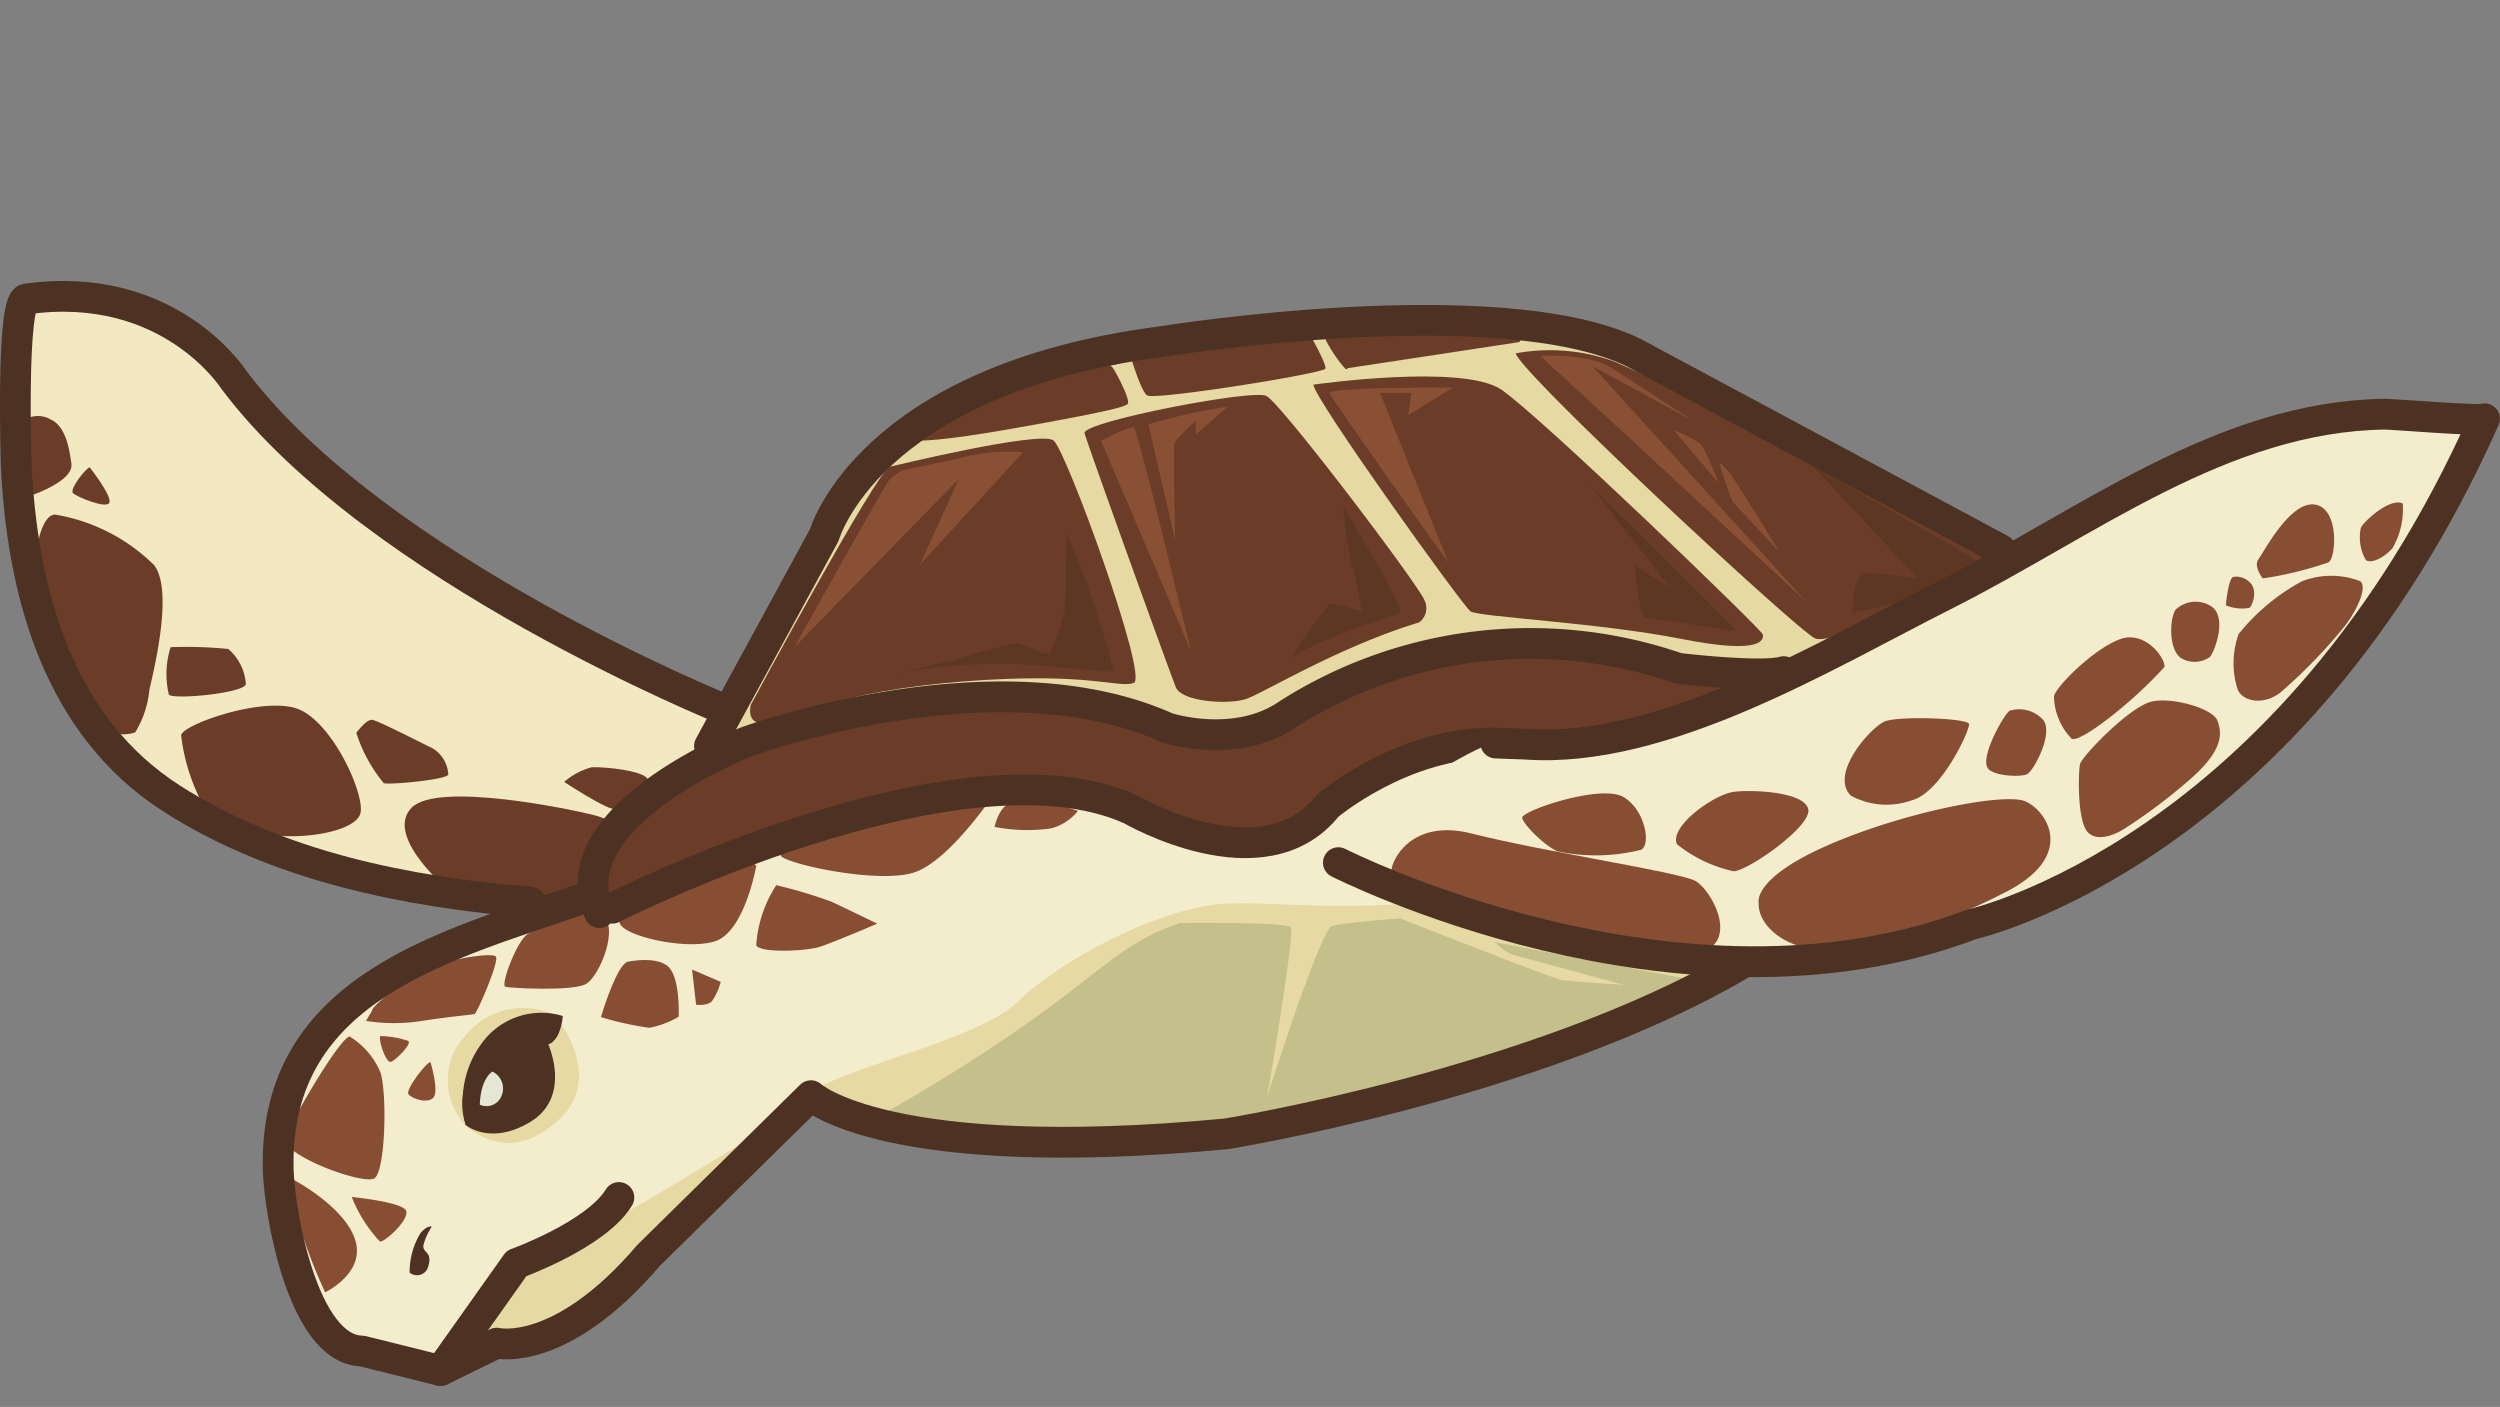 <svg xmlns="http://www.w3.org/2000/svg" viewBox="0 -16 142.15 80">
    <rect x="0" y="-16" width="142.15" height="80" fill="#808080" stroke="none"/>
    <defs>
        <style>.cls-1{fill:#f4edcd;}.cls-2{fill:#f2e8c2;}.cls-3{fill:#6b3d28;}.cls-4{fill:#e6d9a3;}.cls-5{fill:#895035;}.cls-6{fill:#5e3724;}.cls-7{fill:#4d3224;}.cls-8{fill:#e6e6d4;}.cls-9{fill:#874e34;}.cls-10{fill:#c4bf8b;}.cls-11{fill:none;stroke:#4d3224;stroke-linecap:round;stroke-linejoin:round;stroke-width:1.75px;}
        .hand-left,.hand-right{
            -webkit-animation: hand-An 2s linear infinite;
            animation: hand-An 2s linear infinite;
        }
        .hand-right{
            -webkit-animation-delay: 1s;
            animation-delay: 1s;
        }
        @keyframes hand-An{
            0%{
                transform-origin: right bottom;
                transform: rotate(-3deg);
                -webkit-transform-origin: right bottom;
                -webkit-transform: rotate(-3deg); 
            }
            50%{
                transform-origin: right bottom;
                transform: rotate(3.4deg);
                -webkit-transform-origin: right bottom;
                -webkit-transform: rotate(3.4deg);
            }
            100%{
                transform-origin: right bottom;
                transform: rotate(-3deg);
                -webkit-transform-origin: right bottom;
                -webkit-transform: rotate(-3deg);  
            }

        }
        </style>
    </defs>
    <title>skills-tortoise</title>
    <g class="Body">
        <g class="hand-left">
            <path class="cls-2" d="M46.14,38.94C34.26,34.49,28.75,36.22,13,31S1.5,1,1.5,1,7.82-.25,12.22,4.29c7,7.23,17.85,17.1,32.44,21.25,11.59,3.3,7,4.2,7,4.2Z"/>
            <path class="cls-3" d="M25.09,34.22s-3.16-2.77-1.69-4.29,9.15.1,10.42.43,1.45,1,1.45,1L33.52,34.7l-1.17.67Z"/>
            <path class="cls-3" d="M15.13,31.43c2,.36,5-.13,5.35-1.14s-1.67-5.54-3.79-6.06-6.33,1-6.39,1.58a11,11,0,0,0,1.18,3.83C12.07,30.67,15.13,31.43,15.13,31.43Z"/>
            <path class="cls-3" d="M8.49,23.26c.07-.45,1.47-5.59.27-7.13a10.45,10.45,0,0,0-5.62-2.87c-1.09,0-1.33,3.77-1.22,4.23a30.36,30.36,0,0,0,2.31,6.15c1.46,2.83,3.46,2,3.46,2A5.68,5.68,0,0,0,8.49,23.26Z"/>
            <path class="cls-3" d="M1.59,7.77c-.64.3-.12,4.51.08,4.44s2.52-.86,2.39-1.84S3.7,8.22,2.88,7.85A1.43,1.43,0,0,0,1.59,7.77Z"/>
            <path class="cls-3" d="M9.7,20.8a5.07,5.07,0,0,0-.1,2.69c.2.31,4.28-.07,4.38-.59a2.89,2.89,0,0,0-1-2A24.11,24.11,0,0,0,9.7,20.8Z"/>
            <path class="cls-3" d="M20.26,25.67a8.57,8.57,0,0,0,1.56,2.86c.3.11,3.66-.2,3.67-.5a1.85,1.85,0,0,0-.91-1.49c-.67-.32-3.09-1.57-3.42-1.61S20.26,25.67,20.26,25.67Z"/>
            <path class="cls-3" d="M32.08,28.46S34.62,30.13,35,30s2.11-1.19,1.83-1.7-2.59-.71-3.2-.67A3.91,3.91,0,0,0,32.08,28.46Z"/>
            <path class="cls-3" d="M5.1,10.57c-.27.1-1.16,1.26-.95,1.47s1.91.92,2.07.54S5.1,10.57,5.1,10.57Z"/>
            <path class="cls-11" d="M41.2,24.34s-19.84-8-27.9-18.74C13.3,5.6,9.66-.14,1.5,1c-.86.12-.6,9.14-.56,9.84C1.35,18,3.42,25.33,9.74,29.39c6,3.86,13.42,5.34,20.42,5.91"/>
        </g>
        <path class="cls-1" d="M54.88,23.42a47.05,47.05,0,0,0-16.46,9.64l-1.9.77c-4.26,1.53-8,3-11.68,4.35-5.66,2-9,9.59-9.28,11.47s2.41,7.86,3,9.6,6.23,2.72,6.44,2.68,3.48-5.35,4.32-6.09,8-3.16,10.45-4.75c1.25-.83,3.21-2.21,4.8-3.35.84-.53,1.76-1.14,2.71-1.78,11.25-1.85,36.74-7.54,48.28-11.36,14.54-4.81,14.51-7.67,14.51-7.67l3.5-6.37S69.08,18.48,54.88,23.42Z"/>
            <path class="cls-4" d="M26.59,60.12a26.66,26.66,0,0,0,6.18-1.32c1.92-.89,10.55-10.52,10.55-10.52s-5.76,3.65-10,5.94A20.68,20.68,0,0,0,26.59,60.12Z"/>
            <path class="cls-4" d="M49.27,10.77c-2.46,2.34-10.64,20.45-13.81,25.54a30.24,30.24,0,0,1,18-8.23c11.16-1,15,1.73,21.48-1.61C87.29,20.08,85.36,25.14,94,27s23.12-8.35,23.11-9.35S99.67,7.52,91.44,3.76,56.06,4.31,49.27,10.77Z"/>
            <path class="cls-3" d="M50.59,10.54c-.75.26-7.9,13.54-7.9,13.54s-.37,1.33,1.12,1,3.79-1.76,10.95-2.33,8.87.41,9.71.08S60.64,9.65,59.91,9.05,50.59,10.54,50.59,10.54Z"/>
            <path class="cls-3" d="M61.67,8.63c0,.18,4.85,13.62,5.19,14.45s3,1,4,.66,5.23-2.95,9.83-4.35A1,1,0,0,0,81,18.14c-.34-.89-8.18-11.24-9-11.63S61.51,8,61.67,8.63Z"/>
            <path class="cls-3" d="M74.68,5.87c0,.75,8.48,12.57,8.93,12.89s7.29.64,12,1.57,4.67,0,4.62-.26S87.56,7.64,85.36,6.15,74.68,5.87,74.68,5.87Z"/>
            <path class="cls-3" d="M86.19,4.09c.13,1,15.85,15.62,17,16.2s10.22-4.16,10.22-4.16c.25-1-19-10.49-21.64-11.58A10.71,10.71,0,0,0,86.19,4.09Z"/>
            <path class="cls-3" d="M51.79,9c.22-1.17,9-4.33,9.73-4.44s1.54,0,1.8.42,1,1.85.79,2-.79.37-6.37,1.36S51.79,9,51.79,9Z"/>
            <path class="cls-3" d="M65.27,6.5c-.33-.08-.91-2-.91-2s-.1-.49,1-.82,7.37-1.24,8-1.24a1.25,1.25,0,0,1,1,.37s1.09,1.88,1,2.15S66.09,6.7,65.27,6.5Z"/>
            <path class="cls-3" d="M76.54,5c-.24-.16-1.68-2.11-1.25-2.46s9.5-.52,10.55-.09.55,1,.55,1L76.66,4.93Z"/>
            <path class="cls-5" d="M50.53,11.34c-.33.44-5.37,9.47-5.37,9.47l9.37-9.59L52.31,16.1l5.87-6.39a11.25,11.25,0,0,0-3.7.36l-3.24.69A3.69,3.69,0,0,0,50.53,11.34Z"/>
            <path class="cls-5" d="M62.6,9.06,67.71,21s-3-12.51-3.22-12.67S62.6,9.06,62.6,9.06Z"/>
            <path class="cls-5" d="M66.82,14.69s-1.49-6.37-1.51-6.57a35.74,35.74,0,0,1,4.5-1L68,8.7l0-.77s-1.15,1-1.22,1.3S66.82,14.69,66.82,14.69Z"/>
            <path class="cls-5" d="M82.36,16S75.69,6.7,75.61,6.35s7-.31,7-.31L80.07,7.6l.18-1.26-1.78,0Z"/>
            <path class="cls-5" d="M102.69,18.2S88.91,5.43,88.51,5.1a9.94,9.94,0,0,1-.88-.87s2.75-.14,4,.69l4.63,3-5.72-3.1Z"/>
            <path class="cls-5" d="M95.15,8.44l2.56,3a15.52,15.52,0,0,0-1-2.2A8.12,8.12,0,0,0,95.15,8.44Z"/>
            <path class="cls-5" d="M97.74,10.29s.67,2.11.78,2.24,2.65,2.84,2.65,2.84-2.57-4.22-2.93-4.61A2.69,2.69,0,0,0,97.74,10.29Z"/>
            <path class="cls-6" d="M73.4,21.41c2.28-1.44,5.89-2.32,6.19-2.57s-3.22-6.06-3.22-6.06a22.83,22.83,0,0,0,.45,3.16,24.17,24.17,0,0,1,.61,2.82,9.67,9.67,0,0,0-1.81-.43A26.44,26.44,0,0,0,73.4,21.41Z"/>
            <path class="cls-6" d="M51.12,22.28A30.39,30.39,0,0,1,60,21.92c1.75.17,3.16.3,3.32.26A45.25,45.25,0,0,0,61.34,16l-.69-1.7-.09,4.31s-.62,2.53-1,2.53-1.3-.48-1.75-.55a23,23,0,0,0-3.35.88Z"/>
            <path class="cls-6" d="M90.41,11.58s8.43,8.28,8.33,8.31-4.9-.78-5.22-.77-.57-3-.57-3l2,1.3Z"/>
            <path class="cls-6" d="M103.06,10.48s9.2,5.24,9.37,5.42-3.57,2.12-4.73,2.42-2.36.51-2.36.51-.1-2.26.85-2.25,2.8.27,2.8.27Z"/>
            <path class="cls-4" d="M26.49,48a3.72,3.72,0,0,1-.07-5.07,4.25,4.25,0,0,1,5.12-1.23s2.81,3.38.41,5.79C28.94,50.52,26.49,48,26.49,48Z"/>
            <path class="cls-7" d="M30.14,47.8c-2.24,1.35-3.65.18-3.65.18a3.61,3.61,0,0,1,.88-3.78,3.16,3.16,0,0,1,3.8-.83S32.54,46.36,30.14,47.8Z"/>
            <path class="cls-7" d="M26.49,48a5.5,5.5,0,0,1,.89-4.66A4.17,4.17,0,0,1,32,41.77s-.08,1.3-.78,1.6-2.07.35-3,1.32A12.9,12.9,0,0,0,26.49,48Z"/>
            <path class="cls-8" d="M27.28,46.81a.91.91,0,0,0,1.19-.4A1.07,1.07,0,0,0,28,44.93S27.34,45.28,27.28,46.81Z"/>
            <path class="cls-9" d="M24.48,44.4c-.19-.07-1.43,1.55-1.26,1.81s1.14.58,1.44.18S24.48,44.4,24.48,44.4Z"/>
            <path class="cls-9" d="M19.87,42.93c-.62.19-3.3,4.78-3.64,5.75S20.67,51.4,21.29,51s.73-4.74.35-6A4.33,4.33,0,0,0,19.87,42.93Z"/>
            <path class="cls-9" d="M16.67,51.07c-.38.19-.11,1,.44,2.87a28.63,28.63,0,0,0,1.38,3.54s2.32-1.1,1.7-3S16.67,51.07,16.67,51.07Z"/>
            <path class="cls-9" d="M20,52.06a7.91,7.91,0,0,0,1.6,2.53c.23.09,1.71-1.25,1.49-1.75S20,52.06,20,52.06Z"/>
            <path class="cls-9" d="M21.16,41.46c-.08-.23,2.26-2.09,3.41-2.52s3.38-.78,3.62-.56-1.06,3.21-1.2,3.27-1.14.11-3,.4a10.24,10.24,0,0,1-3.18,0Z"/>
            <path class="cls-9" d="M21.63,42.91c-.14.22.33,1.55.59,1.47s1.2-1,1-1.19A5.27,5.27,0,0,0,21.63,42.91Z"/>
            <path class="cls-9" d="M30,37.11c-.6.37-1.57,2.92-1.26,3s3.78.26,4.56-.15,2-3.33.87-4S30,37.11,30,37.11Z"/>
            <path class="cls-9" d="M43,33.24c-1.08-1.48-5.17.1-6.25.63a2.88,2.88,0,0,0-1.53,2.53c0,.78,3.7,1.65,5.41,1.13S43,33.24,43,33.24Z"/>
            <path class="cls-9" d="M47.33,30.3a11.33,11.33,0,0,0-2.94,2.31c-.12.41,5.43,1.69,7.58,1s4.93-5,4.93-5-1.52.06-3.58.24A38.36,38.36,0,0,0,47.33,30.3Z"/>
            <path class="cls-9" d="M44.14,34.33A7.1,7.1,0,0,0,43,37.74c.15.46,2.82.35,3.6.1s3.28-1.32,3.28-1.32-1.83-.89-2.58-1.24A27.21,27.21,0,0,0,44.14,34.33Z"/>
            <path class="cls-9" d="M35.67,38.69c-.65.27-1.5,3.14-1.5,3.14a17,17,0,0,0,2.76.61,5.18,5.18,0,0,0,1.66-.63s.1-2.22-.6-2.85S35.67,38.69,35.67,38.69Z"/>
            <path class="cls-9" d="M39.35,39.13l.23,2s.63.08.9-.2a3.48,3.48,0,0,0,.5-1.1Z"/>
            <path class="cls-9" d="M57.43,29.69c-.64.18-.88,1.33-.88,1.33a9.92,9.92,0,0,0,3.18.09,2.88,2.88,0,0,0,1.56-1A8.08,8.08,0,0,0,57.43,29.69Z"/>
            <path class="cls-7" d="M26.12,60.44s2.59-3.95,3.25-4.6A15.31,15.31,0,0,1,34,53.78c.13.17-.1.61-.27.74s-3.41,1.66-3.82,1.87a34.36,34.36,0,0,0-2.72,3.8Z"/>
            <path class="cls-7" d="M23.29,56.36a4.3,4.3,0,0,1,.62-2.25c.43-.48.64-.36.64-.36a3.49,3.49,0,0,0-.46,1c-.14.5.54.37.26,1.26A.66.66,0,0,1,23.29,56.36Z"/>
            <path class="cls-4" d="M46.11,46.34C45.84,48,53,48.94,65.48,48.71S95,40.78,98.92,38.9s11.59-10.47,11.31-11-1.2-.46-1.2-.46-5.7,2.92-17.63,6-17.73,1.75-21.66,1.94S60.06,38.76,57.82,41,46.31,45.09,46.11,46.34Z"/>
            <path class="cls-10" d="M67.11,36.48c-3,1-4.2,2.46-8.13,5.3a96.29,96.29,0,0,1-8.69,5.51s7.93,2.19,20.72.4,25.07-8,25.07-8L85,37.57a2.84,2.84,0,0,0,.95.69L92.32,40s-3.06-.19-3.55-.28-9.16-3.5-9.16-3.5-3.21.24-3.87.43-3.69,9.71-3.69,9.71,1.6-9.31,1.34-9.63S67.11,36.48,67.11,36.48Z"/>
            <path class="cls-11" d="M33.39,35C25.63,37.73,15.55,40,15.82,50.5c.06,2.47,1.42,10.26,4.77,10.32l4.46,1.11,3.19-1.56s3.62.9,8.65-5l9.22-9.07s4.27,4,23.62,2.17c0,0,17.62-2.84,29.19-9.61"/>
            <path class="cls-3" d="M38.84,27.83a10.56,10.56,0,0,0-4.78,5.37c-.84,2.39.65,2.32,1.18,2.21a45.53,45.53,0,0,1,16.62-6.33c11-2.1,14.55,3.38,19.73,2.53,4.51-.74,5.66-6.86,18.73-5.27,5,.62,6.76,2.67,16.55-.62s12.26-7.49,12.1-8.26-2-1.68-2.74-1.78a2.74,2.74,0,0,0-1.41.26s-3,2.59-10.68,5.19-10.56-.69-17.57-.67c-10.49,0-14.32,5.39-16.53,5.45C68.23,26,62,22.4,50.2,24.21,46.84,24.72,42.32,25.74,38.84,27.83Z"/>
            <path class="cls-11" d="M34.82,35.64s19.73-10,29.47-5.62c0,0,7.54,4.4,11.19-.2,0,0,4.31-3.66,9.57-3.57"/>
            <path class="cls-11" d="M101.42,22.19c-1.28.37-6-.19-6-.19a25.67,25.67,0,0,0-22.13,2.57c-3,2.11-6.94.81-6.94.81-9.74-4.37-23.88.79-23.88.79s-10.85,4.24-8.39,9.72"/>
        <g class="hand-right">
            <path class="cls-1" d="M75.9,34.18c2.22-1.06,13.22,6.17,28.71,4.37S133,22.34,137,16.15s4.24-8.34,4.24-8.34-10.8-.75-15.12,1.59S101.94,22.48,94.78,24.63s-9.73,1.62-9.73,1.62-.63-.31-7.49,4.27C74.18,32.79,74.22,35,75.9,34.18Z"/>
            <path class="cls-9" d="M79.12,33.5c.07,1,4.94,2.91,5.93,3s8.28,2.15,11.18,1.76,1.11-3.66.17-4.17-8.48-1.63-12.66-2.68C80.2,30.48,79.1,33,79.12,33.5Z"/>
            <path class="cls-9" d="M100,35.34c-.07,1.27,1.56,2.64,3.48,2.6a29.48,29.48,0,0,0,10.43-3.15c4.27-2.1,2.44-4.73,1.24-5.23s-6.93.62-11.24,2.51S100,35.34,100,35.34Z"/>
            <path class="cls-9" d="M118.28,27.41c-.09.18-.23,3.31.47,3.95s2-.21,2-.21a31.37,31.37,0,0,0,3.64-2.72c2.1-1.78,1.94-2.75,1.7-3.44s-2.53-1.37-3.74-1.1S118.58,26.79,118.28,27.41Z"/>
            <path class="cls-9" d="M127.24,23.22c.29.66,1.44.91,2.42.16a30,30,0,0,0,3.55-3.64c.87-1.07,1.39-2.37,1-2.69a4.59,4.59,0,0,0-3.32,0,11.83,11.83,0,0,0-3.6,3A4.86,4.86,0,0,0,127.24,23.22Z"/>
            <path class="cls-9" d="M86.56,30.46c-.12.2,1.11,1.54,2,1.95a10.61,10.61,0,0,0,4.75-.09c.58-.28.24-2.27-1-3S86.81,30,86.56,30.46Z"/>
            <path class="cls-9" d="M95.35,32a7.8,7.8,0,0,0,3.22,1.54c.78,0,4.44-2.54,4.25-3.52s-3.07-1.13-4.21-1S94.9,31,95.35,32Z"/>
            <path class="cls-9" d="M105.24,29.24a4.24,4.24,0,0,0,3.45.27c1.66-.41,3.33-4,3.27-4.34s-4-.47-4.79-.15S104,28,105.24,29.24Z"/>
            <path class="cls-9" d="M113,27.63c.21.49,1.87.58,2.26.39s1.64-2.54.81-3.19a1.82,1.82,0,0,0-1.79-.42C114,24.53,112.63,26.92,113,27.63Z"/>
            <path class="cls-9" d="M117.79,26a3.55,3.55,0,0,1-1-2.41c.17-.7,2.94-3.32,4.26-3.35s2.17,1.46,2,1.71a25.4,25.4,0,0,1-3.15,2.89C118,26.3,117.79,26,117.79,26Z"/>
            <path class="cls-9" d="M124,21.41a1.49,1.49,0,0,0,1.66-.06c.22-.23,1-2.16.12-2.84a1.64,1.64,0,0,0-2,.09C123.41,18.81,123.21,20.83,124,21.41Z"/>
            <path class="cls-9" d="M128.66,16.89a20.7,20.7,0,0,0,3.73-.91c.44-.21.65-3.07-.76-3.29s-2.9,2.69-3.21,3.1S128.66,16.89,128.66,16.89Z"/>
            <path class="cls-9" d="M127,16.8c-.27,0-.44,1.48-.43,1.62a2.33,2.33,0,0,0,1.34.14c.15-.12.51-1,0-1.46A1.07,1.07,0,0,0,127,16.8Z"/>
            <path class="cls-9" d="M136.62,12.63c-.73-.35-2.19,1-2.38,1.37a2.6,2.6,0,0,0,.28,1.84c.27.23,1-.09,1.51-.66A4.41,4.41,0,0,0,136.62,12.63Z"/>
            <path class="cls-11" d="M85.05,26.25l1.67.06c7.86.58,17.09-5.07,23.82-8.46,8.13-4.09,15.8-10.18,25.07-10.3.4,0,5.59.42,5.66.26-11,24.73-29.17,28.75-29.17,28.75-16.64,6.33-36-3.51-36-3.51"/>
        </g>
            <path class="cls-11" d="M40.34,26.42l6.53-12S49.36,5.59,66,3.43c0,0,19.21-3.11,26.89.62l20.87,11.2"/>
            <path class="cls-11" d="M25.05,61.93l4.32-6.09s4.53-1.63,5.82-3.75"/>
            <animateTransform attributeType="auto" attributeName="transform" type="translate" values="0 0; 0 -10; 0 0" dur="2s" repeatCount="indefinite" />
    </g>
</svg>